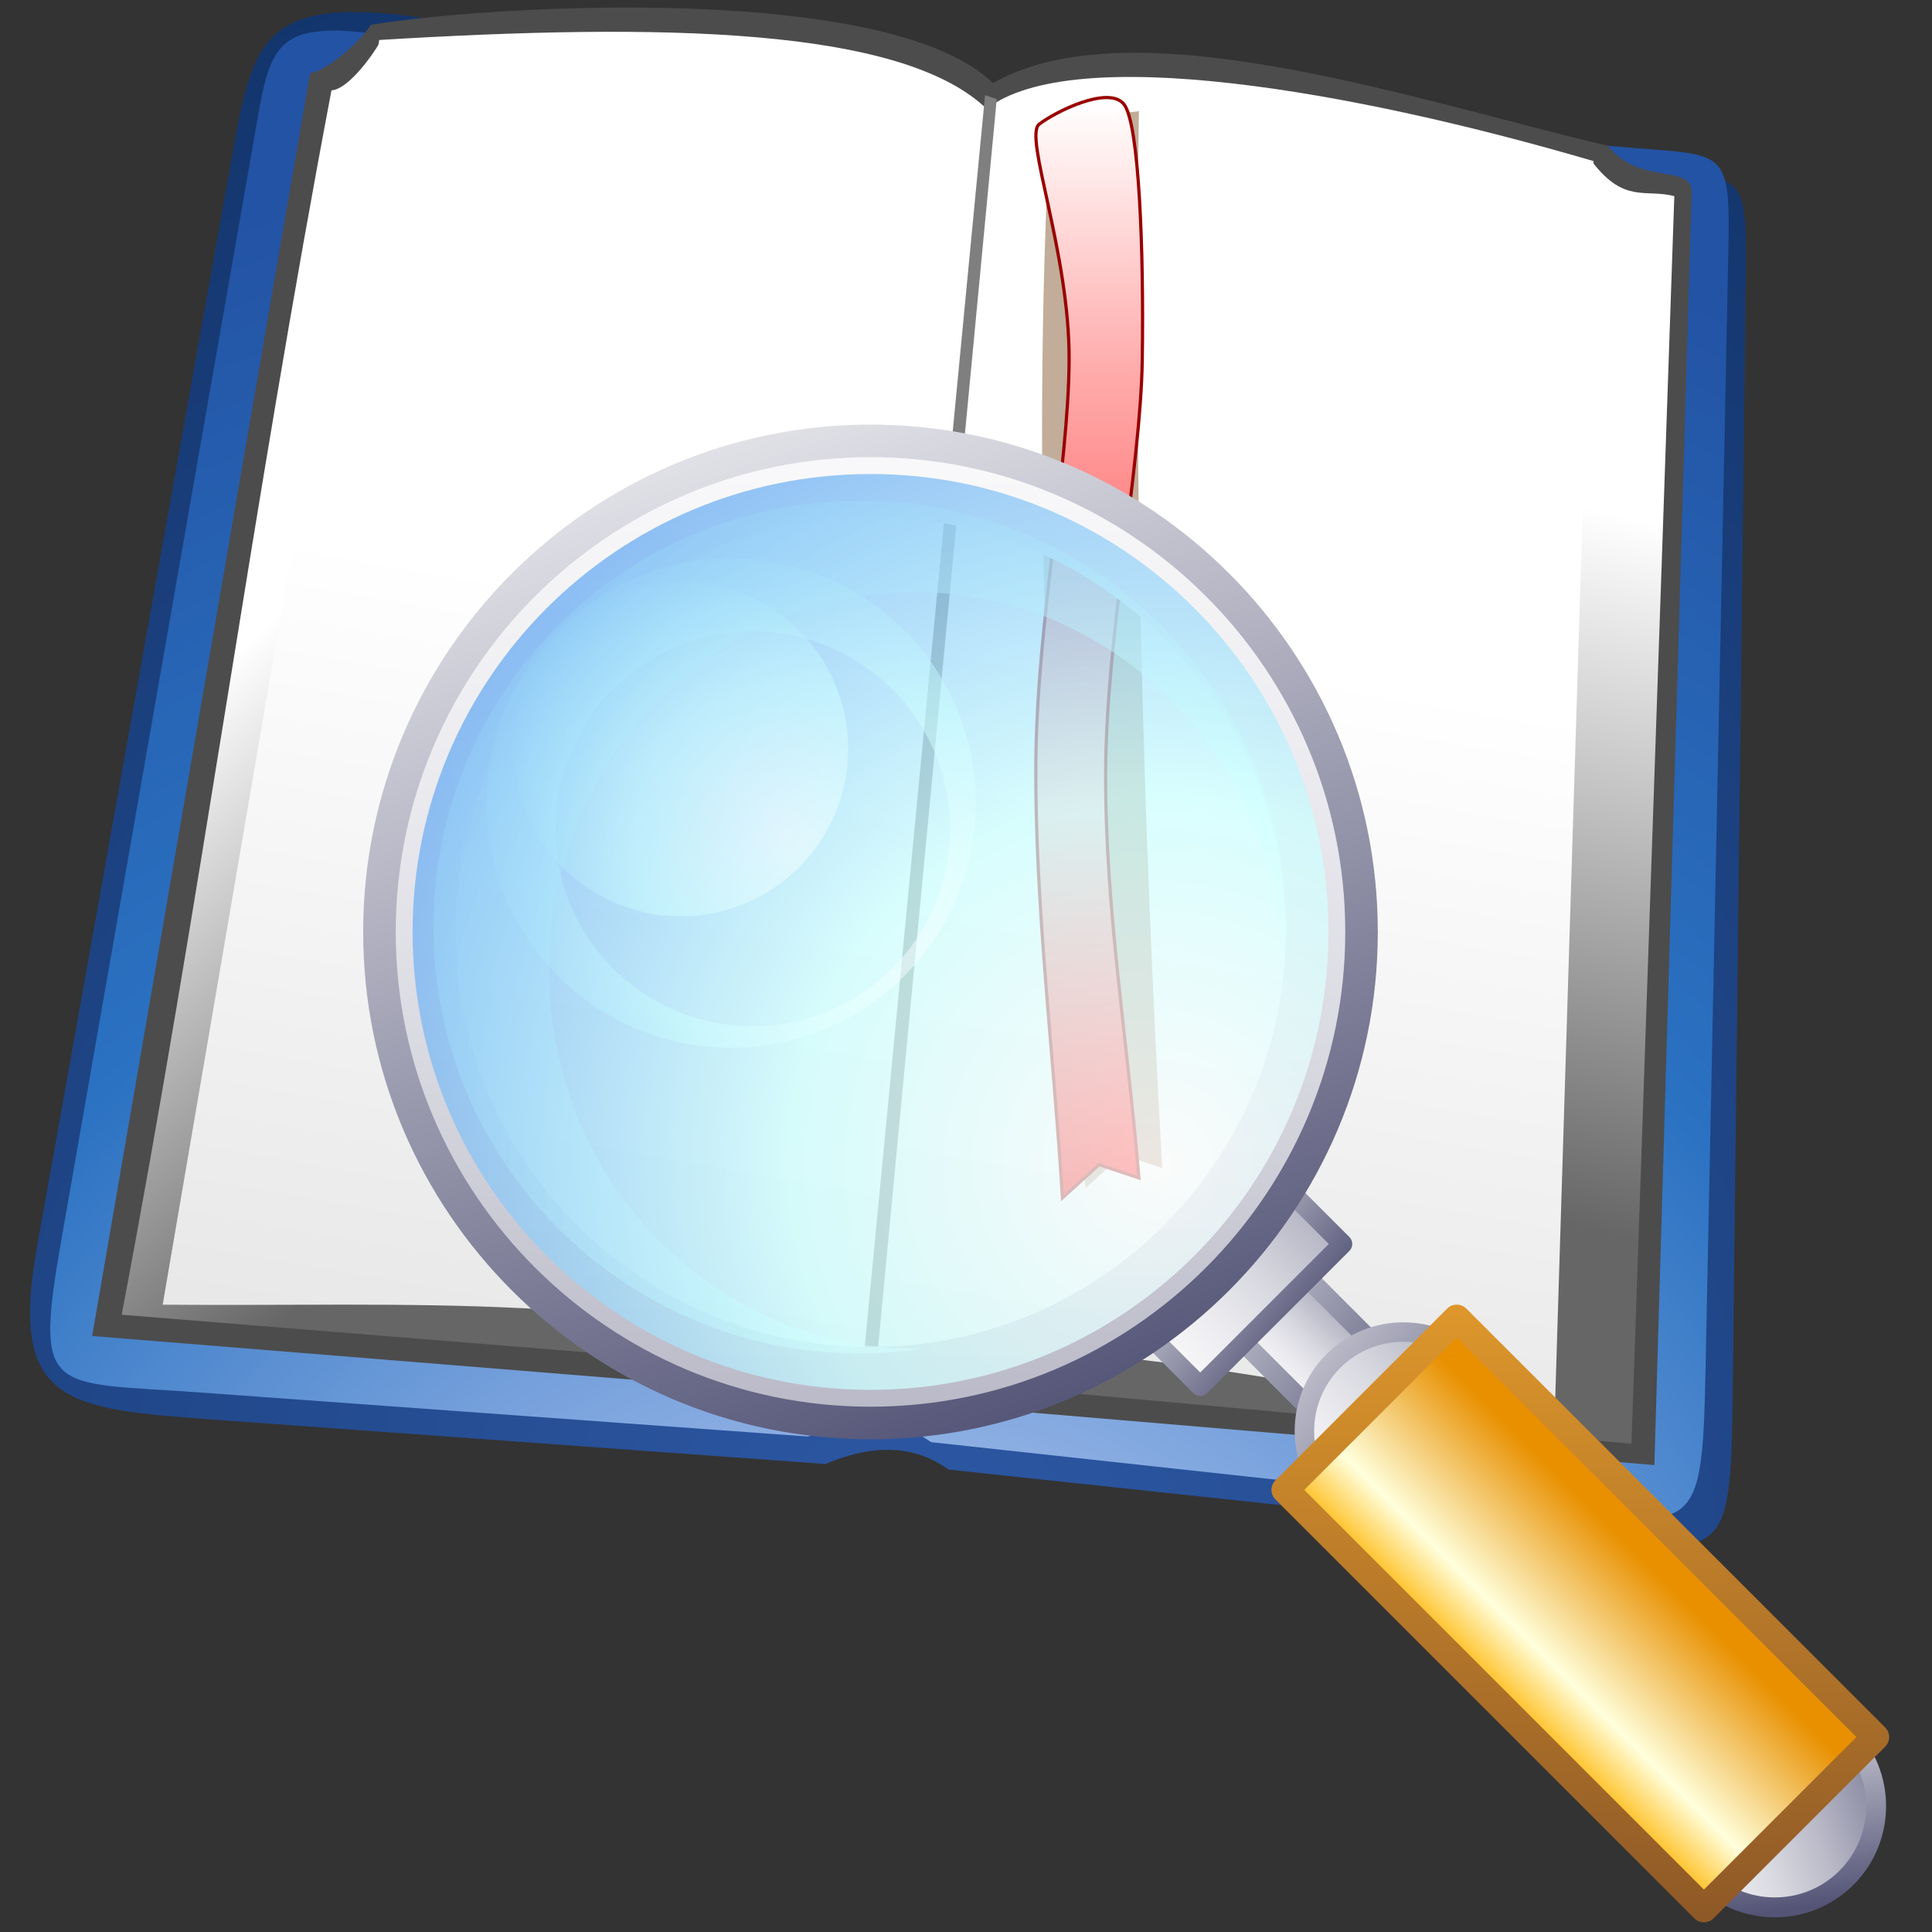 <?xml version="1.0" encoding="UTF-8" standalone="no"?>
<!-- Generator: Adobe Illustrator 10.0.3, SVG Export Plug-In . SVG Version: 3.0.0 Build 77)  -->

<svg
   width="256"
   height="256"
   viewBox="0 0 256 256"
   overflow="visible"
   enable-background="new 0 0 128 128.443"
   xml:space="preserve"
   version="1.1"
   id="svg83"
   sodipodi:docname="kdict.svg"
   inkscape:version="1.3 (0e150ed6c4, 2023-07-21)"
   xmlns:inkscape="http://www.inkscape.org/namespaces/inkscape"
   xmlns:sodipodi="http://sodipodi.sourceforge.net/DTD/sodipodi-0.dtd"
   xmlns="http://www.w3.org/2000/svg"
   xmlns:svg="http://www.w3.org/2000/svg"
   xmlns:rdf="http://www.w3.org/1999/02/22-rdf-syntax-ns#"
   xmlns:cc="http://creativecommons.org/ns#"
   xmlns:a="http://ns.adobe.com/AdobeSVGViewerExtensions/3.0/"><rect x="0" y="0" width="256" height="256" fill="#333333" stroke="none"/><defs
   id="defs83" /><sodipodi:namedview
   id="namedview83"
   pagecolor="#ffffff"
   bordercolor="#000000"
   borderopacity="0.25"
   inkscape:showpageshadow="2"
   inkscape:pageopacity="0.0"
   inkscape:pagecheckerboard="0"
   inkscape:deskcolor="#d1d1d1"
   inkscape:zoom="3.3283737"
   inkscape:cx="121.23038"
   inkscape:cy="143.46346"
   inkscape:current-layer="svg83" />&#10;	<g
   id="Layer_1"
   transform="matrix(1.97,0,0,1.97,1,1.159)">&#10;		<g
   id="g83">&#10;			<g
   id="g16">&#10;				&#10;					<radialGradient
   id="XMLID_1_"
   cx="61.403"
   cy="105.478"
   r="139.791"
   fx="61.403"
   fy="105.478"
   gradientUnits="userSpaceOnUse">&#10;					<stop
   offset="0"
   style="stop-color:#2D58A4"
   id="stop1" />&#10;					<stop
   offset="1"
   style="stop-color:#0D2D60"
   id="stop2" />&#10;					<a:midPointStop
   offset="0"
   style="stop-color:#2D58A4" />&#10;					<a:midPointStop
   offset="0.5"
   style="stop-color:#2D58A4" />&#10;					<a:midPointStop
   offset="1"
   style="stop-color:#0D2D60" />&#10;				</radialGradient>&#10;				<path
   fill="url(#XMLID_1_)"
   d="M 28.106,0.636 C 17.911,-0.837 16.588,1.569 15.304,8.77 L 1.977,83.302 C 0.083,93.894 3.974,94.183 14.042,94.91 l 40.976,2.971 c 3.254,-1.383 6.011,-1.257 8.273,0.377 l 40.71,4.349 c 11.295,1.215 11.896,2.498 12.031,-9.02 l 0.883,-75.627 c 0.086,-7.417 -0.143,-6.385 -7.266,-7.264 z"
   id="path2"
   style="fill:url(#XMLID_1_)" />&#10;				&#10;					<radialGradient
   id="XMLID_2_"
   cx="-230.767"
   cy="563.758"
   r="122.395"
   fx="-230.767"
   fy="563.758"
   gradientTransform="matrix(1.028,0,0,1.028,295.707,-446.919)"
   gradientUnits="userSpaceOnUse">&#10;					<stop
   offset="0"
   style="stop-color:#DEE1FF"
   id="stop3" />&#10;					<stop
   offset="0.629"
   style="stop-color:#2B72C2"
   id="stop4" />&#10;					<stop
   offset="1"
   style="stop-color:#2353A4"
   id="stop5" />&#10;					<a:midPointStop
   offset="0"
   style="stop-color:#DEE1FF" />&#10;					<a:midPointStop
   offset="0.5"
   style="stop-color:#DEE1FF" />&#10;					<a:midPointStop
   offset="0.629"
   style="stop-color:#2B72C2" />&#10;					<a:midPointStop
   offset="0.5"
   style="stop-color:#2B72C2" />&#10;					<a:midPointStop
   offset="1"
   style="stop-color:#2353A4" />&#10;				</radialGradient>&#10;				<path
   fill="url(#XMLID_2_)"
   d="M 27.148,2.05 C 17.587,0.419 17.742,2.085 16.517,9.101 L 3.628,82.759 C 1.768,93.369 2.8,92.337 12.87,93.067 l 40.975,2.968 c 3.255,-1.38 6.008,-1.254 8.269,0.378 l 40.062,4.356 c 11.295,1.226 11.793,2.489 12.029,-9.028 l 1.533,-75.187 c 0.154,-7.417 -0.111,-6.629 -7.262,-7.267 z"
   id="path5"
   style="fill:url(#XMLID_2_)" />&#10;				<g
   id="g15">&#10;					<path
   fill-rule="evenodd"
   clip-rule="evenodd"
   fill="#4c4c4c"
   d="M 24.443,1.077 C 23.694,2.283 21.342,4.264 20.354,4.315 L 5.691,89.273 57.347,93.449 v 0.004 l 53.422,4.502 2.506,-85.592 c 0.055,-1.971 -3.506,-0.43 -5.623,-3.14 C 94.994,6.256 75.684,-0.377 66.281,5 59.391,-1.693 33.219,-0.333 24.443,1.077 Z"
   id="path6" />&#10;					<g
   id="g14">&#10;						&#10;							<linearGradient
   id="XMLID_3_"
   gradientUnits="userSpaceOnUse"
   x1="-216.176"
   y1="514.166"
   x2="-282.291"
   y2="448.051"
   gradientTransform="matrix(1.115,0,0,1.005,314.837,-435.713)">&#10;							<stop
   offset="0.32"
   style="stop-color:#666666"
   id="stop6" />&#10;							<stop
   offset="0.68"
   style="stop-color:#FFFFFF"
   id="stop7" />&#10;							<a:midPointStop
   offset="0.32"
   style="stop-color:#666666" />&#10;							<a:midPointStop
   offset="0.5"
   style="stop-color:#666666" />&#10;							<a:midPointStop
   offset="0.68"
   style="stop-color:#FFFFFF" />&#10;						</linearGradient>&#10;						<path
   fill-rule="evenodd"
   clip-rule="evenodd"
   fill="url(#XMLID_3_)"
   d="M 21.788,5.489 C 16.52,33.224 12.949,60.108 7.677,87.843 l 51.659,4.176 C 62.164,64.401 64.989,36.782 67.818,9.165 62.003,4.15 44.903,4.308 25.868,5.269 25.568,5.285 25.242,1.929 25.104,2.165 24.419,3.354 22.852,5.43 21.788,5.489 Z"
   id="path7"
   style="fill:url(#XMLID_3_)" />&#10;						&#10;							<linearGradient
   id="XMLID_4_"
   gradientUnits="userSpaceOnUse"
   x1="-215.269"
   y1="531.948"
   x2="-191.05"
   y2="441.561"
   gradientTransform="matrix(1.115,0,0,1.005,314.837,-435.712)">&#10;							<stop
   offset="0.25"
   style="stop-color:#666666"
   id="stop8" />&#10;							<stop
   offset="0.75"
   style="stop-color:#FFFFFF"
   id="stop9" />&#10;							<a:midPointStop
   offset="0.25"
   style="stop-color:#666666" />&#10;							<a:midPointStop
   offset="0.5"
   style="stop-color:#666666" />&#10;							<a:midPointStop
   offset="0.75"
   style="stop-color:#FFFFFF" />&#10;						</linearGradient>&#10;						<path
   fill-rule="evenodd"
   clip-rule="evenodd"
   fill="url(#XMLID_4_)"
   d="M 112.109,12.606 109.228,96.52 59.335,92.023 c 2.828,-27.617 5.653,-55.242 8.482,-82.859 5.611,-3.919 22.779,-2.62 38.801,1.174 2.148,2.781 3.57,1.761 5.491,2.268 z"
   id="path9"
   style="fill:url(#XMLID_4_)" />&#10;						<g
   id="g13">&#10;							<linearGradient
   id="XMLID_5_"
   gradientUnits="userSpaceOnUse"
   x1="43.405"
   y1="36.028"
   x2="26.101"
   y2="134.701">&#10;								<stop
   offset="0.034"
   style="stop-color:#FFFFFF"
   id="stop10" />&#10;								<stop
   offset="1"
   style="stop-color:#D4D4D4"
   id="stop11" />&#10;								<a:midPointStop
   offset="0.034"
   style="stop-color:#FFFFFF" />&#10;								<a:midPointStop
   offset="0.5"
   style="stop-color:#FFFFFF" />&#10;								<a:midPointStop
   offset="1"
   style="stop-color:#D4D4D4" />&#10;							</linearGradient>&#10;							<path
   fill="url(#XMLID_5_)"
   d="m 25.002,2.101 c -4.858,28.354 -9.714,56.71 -14.568,85.066 16.12,0.152 32.491,-0.951 47.607,4.27 C 60.645,63.201 63.251,34.967 65.855,6.73 60.116,1.234 44.012,0.943 25.002,2.101 Z"
   id="path11"
   style="fill:url(#XMLID_5_)" />&#10;							&#10;								<linearGradient
   id="XMLID_6_"
   gradientUnits="userSpaceOnUse"
   x1="-202.761"
   y1="474.413"
   x2="-219.311"
   y2="568.781"
   gradientTransform="matrix(1.028,0,0,1.028,295.175,-446.905)">&#10;								<stop
   offset="0.034"
   style="stop-color:#FFFFFF"
   id="stop12" />&#10;								<stop
   offset="1"
   style="stop-color:#D4D4D4"
   id="stop13" />&#10;								<a:midPointStop
   offset="0.034"
   style="stop-color:#FFFFFF" />&#10;								<a:midPointStop
   offset="0.5"
   style="stop-color:#FFFFFF" />&#10;								<a:midPointStop
   offset="1"
   style="stop-color:#D4D4D4" />&#10;							</linearGradient>&#10;							<path
   fill="url(#XMLID_6_)"
   d="M 106.672,10.247 104.02,96.042 C 89.754,92.472 63.934,87.895 58.041,91.439 60.645,63.204 63.251,34.966 65.855,6.729 71.67,2.235 90.479,5.493 106.672,10.247 Z"
   id="path13"
   style="fill:url(#XMLID_6_)" />&#10;						</g>&#10;					</g>&#10;					<path
   fill-rule="evenodd"
   clip-rule="evenodd"
   fill="#7f7f7f"
   d="m 65.748,5.819 -8.307,86.396 0.886,0.206 8.209,-86.35 z"
   id="path14" />&#10;				</g>&#10;			</g>&#10;			<path
   opacity="0.4"
   fill-rule="evenodd"
   clip-rule="evenodd"
   fill="#663300"
   d="m 70.109,8 c -1.264,24.062 -0.162,47.344 2.408,71.308 0.818,-0.746 1.641,-1.492 2.459,-2.229 0.896,0.293 1.789,0.592 2.686,0.892 C 76.336,54.274 75.732,30.579 76.096,6.882 74.381,7.253 70.203,6.249 70.109,8 Z"
   id="path16" />&#10;			&#10;				<linearGradient
   id="XMLID_7_"
   gradientUnits="userSpaceOnUse"
   x1="-226.227"
   y1="512.845"
   x2="-226.227"
   y2="439.167"
   gradientTransform="translate(298.97,-432.864)">&#10;				<stop
   offset="0"
   style="stop-color:#FF0000"
   id="stop16" />&#10;				<stop
   offset="0.35"
   style="stop-color:#FFC7C7"
   id="stop17" />&#10;				<stop
   offset="0.6"
   style="stop-color:#FF8080"
   id="stop18" />&#10;				<stop
   offset="0.76"
   style="stop-color:#FFADAD"
   id="stop19" />&#10;				<stop
   offset="1"
   style="stop-color:#FFFFFF"
   id="stop20" />&#10;				<a:midPointStop
   offset="0"
   style="stop-color:#FF0000" />&#10;				<a:midPointStop
   offset="0.5"
   style="stop-color:#FF0000" />&#10;				<a:midPointStop
   offset="0.35"
   style="stop-color:#FFC7C7" />&#10;				<a:midPointStop
   offset="0.5"
   style="stop-color:#FFC7C7" />&#10;				<a:midPointStop
   offset="0.6"
   style="stop-color:#FF8080" />&#10;				<a:midPointStop
   offset="0.5"
   style="stop-color:#FF8080" />&#10;				<a:midPointStop
   offset="0.76"
   style="stop-color:#FFADAD" />&#10;				<a:midPointStop
   offset="0.5"
   style="stop-color:#FFADAD" />&#10;				<a:midPointStop
   offset="1"
   style="stop-color:#FFFFFF" />&#10;			</linearGradient>&#10;			&#10;				<path
   fill-rule="evenodd"
   clip-rule="evenodd"
   fill="url(#XMLID_7_)"
   stroke="#990000"
   stroke-width="0.216"
   stroke-miterlimit="2.414"
   d="m 69.387,7.768 c -1.053,0.823 2.053,8.639 2.016,15.878 -0.041,7.243 -2.164,17.637 -2.238,27.05 -0.072,9.414 1.193,19.523 1.789,29.284 0.818,-0.746 1.643,-1.492 2.461,-2.233 0.895,0.296 1.787,0.592 2.682,0.892 C 75.351,69.547 73.824,60.564 73.859,51.369 73.896,42.171 76.207,30.983 76.322,23.646 76.435,16.309 76.115,7.723 75.093,6.426 74.074,5.129 70.441,6.945 69.387,7.768 Z"
   id="path20"
   style="fill:url(#XMLID_7_)" />&#10;			<g
   id="g82">&#10;				&#10;					<linearGradient
   id="XMLID_8_"
   gradientUnits="userSpaceOnUse"
   x1="8251.754"
   y1="4440.183"
   x2="8251.754"
   y2="4450.884"
   gradientTransform="matrix(-0.707,-0.707,0.707,-0.707,2779.747,9068.781)">&#10;					<stop
   offset="0"
   style="stop-color:#FFFFFF"
   id="stop21" />&#10;					<stop
   offset="0.178"
   style="stop-color:#FBFBFC"
   id="stop22" />&#10;					<stop
   offset="0.367"
   style="stop-color:#EEEEF2"
   id="stop23" />&#10;					<stop
   offset="0.561"
   style="stop-color:#D9D9E1"
   id="stop24" />&#10;					<stop
   offset="0.759"
   style="stop-color:#BBBBC9"
   id="stop25" />&#10;					<stop
   offset="0.958"
   style="stop-color:#9595AB"
   id="stop26" />&#10;					<stop
   offset="1"
   style="stop-color:#8C8CA4"
   id="stop27" />&#10;					<a:midPointStop
   offset="0"
   style="stop-color:#FFFFFF" />&#10;					<a:midPointStop
   offset="0.695"
   style="stop-color:#FFFFFF" />&#10;					<a:midPointStop
   offset="1"
   style="stop-color:#8C8CA4" />&#10;				</linearGradient>&#10;				<path
   fill="url(#XMLID_8_)"
   d="m 86.859,84.778 7.258,7.258 -4.324,4.322 -7.256,-7.256 z"
   id="path27"
   style="fill:url(#XMLID_8_)" />&#10;				<linearGradient
   id="XMLID_9_"
   gradientUnits="userSpaceOnUse"
   x1="75.792"
   y1="80.864"
   x2="94.547"
   y2="95.385">&#10;					<stop
   offset="0"
   style="stop-color:#FFFFFF"
   id="stop28" />&#10;					<stop
   offset="1"
   style="stop-color:#545477"
   id="stop29" />&#10;					<a:midPointStop
   offset="0"
   style="stop-color:#FFFFFF" />&#10;					<a:midPointStop
   offset="0.5"
   style="stop-color:#FFFFFF" />&#10;					<a:midPointStop
   offset="1"
   style="stop-color:#545477" />&#10;				</linearGradient>&#10;				<path
   fill="url(#XMLID_9_)"
   d="m 89.33,96.822 c 0.258,0.254 0.67,0.254 0.928,0 l 4.322,-4.323 c 0.254,-0.257 0.254,-0.672 0,-0.927 l -7.256,-7.258 c -0.256,-0.254 -0.672,-0.254 -0.928,0 l -4.322,4.325 c -0.256,0.255 -0.256,0.67 0,0.927 l 7.256,7.256 m -5.867,-7.719 c 0.797,-0.798 2.6,-2.601 3.396,-3.396 0.596,0.596 5.734,5.734 6.332,6.329 -0.797,0.797 -2.602,2.6 -3.398,3.396 -0.594,-0.595 -5.736,-5.734 -6.33,-6.329 z"
   id="path29"
   style="fill:url(#XMLID_9_)" />&#10;				&#10;					<linearGradient
   id="XMLID_10_"
   gradientUnits="userSpaceOnUse"
   x1="6774.95"
   y1="352.911"
   x2="6781.042"
   y2="370.296"
   gradientTransform="rotate(-90,3327.217,3572.601)">&#10;					<stop
   offset="0"
   style="stop-color:#FFFFFF"
   id="stop30" />&#10;					<stop
   offset="0.178"
   style="stop-color:#FBFBFC"
   id="stop31" />&#10;					<stop
   offset="0.367"
   style="stop-color:#EEEEF2"
   id="stop32" />&#10;					<stop
   offset="0.561"
   style="stop-color:#D9D9E1"
   id="stop33" />&#10;					<stop
   offset="0.759"
   style="stop-color:#BBBBC9"
   id="stop34" />&#10;					<stop
   offset="0.958"
   style="stop-color:#9595AB"
   id="stop35" />&#10;					<stop
   offset="1"
   style="stop-color:#8C8CA4"
   id="stop36" />&#10;					<a:midPointStop
   offset="0"
   style="stop-color:#FFFFFF" />&#10;					<a:midPointStop
   offset="0.695"
   style="stop-color:#FFFFFF" />&#10;					<a:midPointStop
   offset="1"
   style="stop-color:#8C8CA4" />&#10;				</linearGradient>&#10;				<path
   fill="url(#XMLID_10_)"
   d="m 114.053,116.074 c 2.66,-2.663 6.977,-2.663 9.639,0 2.66,2.661 2.66,6.977 0,9.639 -2.662,2.662 -6.979,2.662 -9.639,0 -2.662,-2.662 -2.662,-6.978 0,-9.639 z"
   id="path36"
   style="fill:url(#XMLID_10_)" />&#10;				<linearGradient
   id="XMLID_11_"
   gradientUnits="userSpaceOnUse"
   x1="117.385"
   y1="110.871"
   x2="119.896"
   y2="127.82">&#10;					<stop
   offset="0"
   style="stop-color:#FFFFFF"
   id="stop37" />&#10;					<stop
   offset="1"
   style="stop-color:#545477"
   id="stop38" />&#10;					<a:midPointStop
   offset="0"
   style="stop-color:#FFFFFF" />&#10;					<a:midPointStop
   offset="0.5"
   style="stop-color:#FFFFFF" />&#10;					<a:midPointStop
   offset="1"
   style="stop-color:#545477" />&#10;				</linearGradient>&#10;				<path
   fill="url(#XMLID_11_)"
   d="m 124.164,126.186 c 2.918,-2.918 2.918,-7.667 0,-10.585 -2.92,-2.919 -7.668,-2.92 -10.588,0 -2.918,2.918 -2.918,7.666 0,10.585 2.92,2.919 7.668,2.919 10.588,0 m -0.947,-0.948 c -2.396,2.397 -6.295,2.397 -8.691,0 -2.396,-2.396 -2.396,-6.294 0,-8.69 2.396,-2.398 6.295,-2.398 8.691,0 2.394,2.396 2.394,6.294 0,8.69 z"
   id="path38"
   style="fill:url(#XMLID_11_)" />&#10;				&#10;					<linearGradient
   id="XMLID_12_"
   gradientUnits="userSpaceOnUse"
   x1="8244.22"
   y1="4434.337"
   x2="8244.22"
   y2="4457.643"
   gradientTransform="matrix(-0.707,-0.707,0.707,-0.707,2779.747,9068.781)">&#10;					<stop
   offset="0"
   style="stop-color:#FFFFFF"
   id="stop39" />&#10;					<stop
   offset="0.178"
   style="stop-color:#FBFBFC"
   id="stop40" />&#10;					<stop
   offset="0.367"
   style="stop-color:#EEEEF2"
   id="stop41" />&#10;					<stop
   offset="0.561"
   style="stop-color:#D9D9E1"
   id="stop42" />&#10;					<stop
   offset="0.759"
   style="stop-color:#BBBBC9"
   id="stop43" />&#10;					<stop
   offset="0.958"
   style="stop-color:#9595AB"
   id="stop44" />&#10;					<stop
   offset="1"
   style="stop-color:#8C8CA4"
   id="stop45" />&#10;					<a:midPointStop
   offset="0"
   style="stop-color:#FFFFFF" />&#10;					<a:midPointStop
   offset="0.695"
   style="stop-color:#FFFFFF" />&#10;					<a:midPointStop
   offset="1"
   style="stop-color:#8C8CA4" />&#10;				</linearGradient>&#10;				<path
   fill="url(#XMLID_12_)"
   d="m 89.178,90.956 c 2.598,-2.601 6.814,-2.601 9.416,0 2.6,2.599 2.6,6.817 0,9.417 -2.602,2.601 -6.818,2.601 -9.416,0 -2.602,-2.6 -2.602,-6.818 0,-9.417 z"
   id="path45"
   style="fill:url(#XMLID_12_)" />&#10;				<linearGradient
   id="XMLID_13_"
   gradientUnits="userSpaceOnUse"
   x1="79.041"
   y1="84.172"
   x2="101.253"
   y2="101.368">&#10;					<stop
   offset="0"
   style="stop-color:#FFFFFF"
   id="stop46" />&#10;					<stop
   offset="1"
   style="stop-color:#545477"
   id="stop47" />&#10;					<a:midPointStop
   offset="0"
   style="stop-color:#FFFFFF" />&#10;					<a:midPointStop
   offset="0.5"
   style="stop-color:#FFFFFF" />&#10;					<a:midPointStop
   offset="1"
   style="stop-color:#545477" />&#10;				</linearGradient>&#10;				<path
   fill="url(#XMLID_13_)"
   d="m 99.057,100.836 c 2.852,-2.852 2.852,-7.492 0,-10.343 -2.852,-2.853 -7.492,-2.853 -10.342,0 -2.855,2.851 -2.854,7.491 0,10.343 2.849,2.852 7.49,2.852 10.342,0 m -0.928,-0.925 c -2.338,2.34 -6.148,2.34 -8.49,0 -2.34,-2.342 -2.34,-6.152 0,-8.492 2.342,-2.342 6.152,-2.342 8.494,0 2.338,2.34 2.34,6.15 -0.004,8.492 z"
   id="path47"
   style="fill:url(#XMLID_13_)" />&#10;				&#10;					<linearGradient
   id="XMLID_14_"
   gradientUnits="userSpaceOnUse"
   x1="8283.027"
   y1="4611.218"
   x2="8283.027"
   y2="4595.832"
   gradientTransform="matrix(-0.707,-0.707,0.707,-0.707,2712.552,9225.074)">&#10;					<stop
   offset="0.096"
   style="stop-color:#E89000"
   id="stop48" />&#10;					<stop
   offset="0.697"
   style="stop-color:#FFFFDC"
   id="stop49" />&#10;					<stop
   offset="1"
   style="stop-color:#FFB300"
   id="stop50" />&#10;					<a:midPointStop
   offset="0.096"
   style="stop-color:#E89000" />&#10;					<a:midPointStop
   offset="0.5"
   style="stop-color:#E89000" />&#10;					<a:midPointStop
   offset="0.697"
   style="stop-color:#FFFFDC" />&#10;					<a:midPointStop
   offset="0.5"
   style="stop-color:#FFFFDC" />&#10;					<a:midPointStop
   offset="1"
   style="stop-color:#FFB300" />&#10;				</linearGradient>&#10;				<path
   fill="url(#XMLID_14_)"
   d="M 97.475,88.074 125.649,116.25 114.1,127.797 85.926,99.624 Z"
   id="path50"
   style="fill:url(#XMLID_14_)" />&#10;				<linearGradient
   id="XMLID_15_"
   gradientUnits="userSpaceOnUse"
   x1="105.788"
   y1="142.421"
   x2="105.788"
   y2="86.824">&#10;					<stop
   offset="0"
   style="stop-color:#744426"
   id="stop51" />&#10;					<stop
   offset="1"
   style="stop-color:#DE972B"
   id="stop52" />&#10;					<a:midPointStop
   offset="0"
   style="stop-color:#744426" />&#10;					<a:midPointStop
   offset="0.5"
   style="stop-color:#744426" />&#10;					<a:midPointStop
   offset="1"
   style="stop-color:#DE972B" />&#10;				</linearGradient>&#10;				<path
   fill="url(#XMLID_15_)"
   d="m 113.455,128.443 c 0.355,0.354 0.936,0.354 1.291,0 l 11.549,-11.548 c 0.355,-0.355 0.355,-0.936 0,-1.29 L 98.121,87.431 c -0.357,-0.357 -0.936,-0.357 -1.293,0 L 85.281,98.979 c -0.357,0.355 -0.357,0.933 0,1.29 l 28.174,28.174 M 87.219,99.624 c 1.08,-1.081 9.174,-9.173 10.256,-10.256 1.229,1.229 25.652,25.65 26.883,26.882 -1.084,1.081 -9.174,9.175 -10.258,10.257 -1.231,-1.229 -25.653,-25.653 -26.881,-26.883 z"
   id="path52"
   style="fill:url(#XMLID_15_)" />&#10;				&#10;					<linearGradient
   id="XMLID_16_"
   gradientUnits="userSpaceOnUse"
   x1="8258.518"
   y1="4433.384"
   x2="8258.518"
   y2="4457.075"
   gradientTransform="matrix(-0.707,-0.707,0.707,-0.707,2779.747,9068.781)">&#10;					<stop
   offset="0"
   style="stop-color:#FFFFFF"
   id="stop53" />&#10;					<stop
   offset="0.178"
   style="stop-color:#FBFBFC"
   id="stop54" />&#10;					<stop
   offset="0.367"
   style="stop-color:#EEEEF2"
   id="stop55" />&#10;					<stop
   offset="0.561"
   style="stop-color:#D9D9E1"
   id="stop56" />&#10;					<stop
   offset="0.759"
   style="stop-color:#BBBBC9"
   id="stop57" />&#10;					<stop
   offset="0.958"
   style="stop-color:#9595AB"
   id="stop58" />&#10;					<stop
   offset="1"
   style="stop-color:#8C8CA4"
   id="stop59" />&#10;					<a:midPointStop
   offset="0"
   style="stop-color:#FFFFFF" />&#10;					<a:midPointStop
   offset="0.695"
   style="stop-color:#FFFFFF" />&#10;					<a:midPointStop
   offset="1"
   style="stop-color:#8C8CA4" />&#10;				</linearGradient>&#10;				<path
   fill="url(#XMLID_16_)"
   d="m 86.242,79.529 3.551,3.552 -9.572,9.572 -3.551,-3.551 z"
   id="path59"
   style="fill:url(#XMLID_16_)" />&#10;				<linearGradient
   id="XMLID_17_"
   gradientUnits="userSpaceOnUse"
   x1="75.055"
   y1="79.762"
   x2="87.29"
   y2="89.234">&#10;					<stop
   offset="0"
   style="stop-color:#FFFFFF"
   id="stop60" />&#10;					<stop
   offset="1"
   style="stop-color:#545477"
   id="stop61" />&#10;					<a:midPointStop
   offset="0"
   style="stop-color:#FFFFFF" />&#10;					<a:midPointStop
   offset="0.5"
   style="stop-color:#FFFFFF" />&#10;					<a:midPointStop
   offset="1"
   style="stop-color:#545477" />&#10;				</linearGradient>&#10;				<path
   fill="url(#XMLID_17_)"
   d="m 79.756,93.116 c 0.258,0.257 0.672,0.257 0.93,0 l 9.572,-9.571 c 0.254,-0.258 0.254,-0.673 0,-0.927 l -3.553,-3.55 c -0.254,-0.259 -0.67,-0.259 -0.926,0 l -9.572,9.571 c -0.256,0.255 -0.256,0.67 0,0.927 l 3.549,3.55 m -2.16,-4.013 c 0.797,-0.798 7.852,-7.85 8.646,-8.646 0.598,0.595 2.029,2.029 2.625,2.625 -0.797,0.796 -7.85,7.849 -8.646,8.646 -0.594,-0.597 -2.03,-2.031 -2.625,-2.625 z"
   id="path61"
   style="fill:url(#XMLID_17_)" />&#10;				<linearGradient
   id="XMLID_18_"
   gradientUnits="userSpaceOnUse"
   x1="58.043"
   y1="5.471"
   x2="58.043"
   y2="121.072">&#10;					<stop
   offset="0"
   style="stop-color:#FFFFFF"
   id="stop62" />&#10;					<stop
   offset="0.178"
   style="stop-color:#FBFBFC"
   id="stop63" />&#10;					<stop
   offset="0.367"
   style="stop-color:#EEEEF2"
   id="stop64" />&#10;					<stop
   offset="0.561"
   style="stop-color:#D9D9E1"
   id="stop65" />&#10;					<stop
   offset="0.759"
   style="stop-color:#BBBBC9"
   id="stop66" />&#10;					<stop
   offset="0.958"
   style="stop-color:#9595AB"
   id="stop67" />&#10;					<stop
   offset="1"
   style="stop-color:#8C8CA4"
   id="stop68" />&#10;					<a:midPointStop
   offset="0"
   style="stop-color:#FFFFFF" />&#10;					<a:midPointStop
   offset="0.695"
   style="stop-color:#FFFFFF" />&#10;					<a:midPointStop
   offset="1"
   style="stop-color:#8C8CA4" />&#10;				</linearGradient>&#10;				<path
   fill="url(#XMLID_18_)"
   d="m 58.044,29.067 c -18.241,0 -33.029,14.786 -33.029,33.029 0,18.241 14.788,33.028 33.029,33.028 18.241,0 33.028,-14.787 33.028,-33.028 0,-18.243 -14.787,-33.032 -33.028,-33.029 m 0,60.947 c -15.395,0.001 -27.92,-12.523 -27.92,-27.919 0,-15.394 12.525,-27.92 27.92,-27.92 15.394,0 27.919,12.526 27.919,27.92 0,15.395 -12.525,27.919 -27.919,27.919 z"
   id="path68"
   style="fill:url(#XMLID_18_)" />&#10;				<linearGradient
   id="XMLID_19_"
   gradientUnits="userSpaceOnUse"
   x1="42.166"
   y1="15.221"
   x2="69.388"
   y2="95.587">&#10;					<stop
   offset="0"
   style="stop-color:#FFFFFF"
   id="stop69" />&#10;					<stop
   offset="1"
   style="stop-color:#545477"
   id="stop70" />&#10;					<a:midPointStop
   offset="0"
   style="stop-color:#FFFFFF" />&#10;					<a:midPointStop
   offset="0.5"
   style="stop-color:#FFFFFF" />&#10;					<a:midPointStop
   offset="1"
   style="stop-color:#545477" />&#10;				</linearGradient>&#10;				<path
   fill="url(#XMLID_19_)"
   d="m 23.92,62.096 c 0,18.814 15.307,34.123 34.124,34.123 18.815,0 34.124,-15.309 34.122,-34.123 0,-18.816 -15.307,-34.125 -34.122,-34.125 -18.816,0 -34.124,15.308 -34.124,34.125 m 2.19,0 c 0,-17.61 14.325,-31.935 31.934,-31.935 17.608,0 31.933,14.325 31.933,31.935 0,17.606 -14.324,31.933 -31.933,31.933 C 40.435,94.028 26.11,79.705 26.11,62.096 Z"
   id="path70"
   style="fill:url(#XMLID_19_)" />&#10;				&#10;					<radialGradient
   id="XMLID_20_"
   cx="85.067"
   cy="85.1"
   r="112.606"
   fx="85.067"
   fy="85.1"
   gradientTransform="translate(-7.778,-7.451)"
   gradientUnits="userSpaceOnUse">&#10;					<stop
   offset="0"
   style="stop-color:#FFFFFF"
   id="stop71" />&#10;					<stop
   offset="0.219"
   style="stop-color:#CCFFFF"
   id="stop72" />&#10;					<stop
   offset="0.685"
   style="stop-color:#1D6CE9"
   id="stop73" />&#10;					<a:midPointStop
   offset="0"
   style="stop-color:#FFFFFF" />&#10;					<a:midPointStop
   offset="0.5"
   style="stop-color:#FFFFFF" />&#10;					<a:midPointStop
   offset="0.219"
   style="stop-color:#CCFFFF" />&#10;					<a:midPointStop
   offset="0.5"
   style="stop-color:#CCFFFF" />&#10;					<a:midPointStop
   offset="0.685"
   style="stop-color:#1D6CE9" />&#10;				</radialGradient>&#10;				<path
   opacity="0.73"
   fill-rule="evenodd"
   clip-rule="evenodd"
   fill="url(#XMLID_20_)"
   d="m 88.846,62.095 c 0,17.011 -13.793,30.8 -30.802,30.8 -17.01,0 -30.8,-13.789 -30.8,-30.799 0,-17.011 13.79,-30.802 30.8,-30.802 17.009,-0.001 30.802,13.791 30.802,30.801 z"
   id="path73"
   style="fill:url(#XMLID_20_)" />&#10;				&#10;					<radialGradient
   id="XMLID_21_"
   cx="75.246"
   cy="76.246"
   r="104.823"
   fx="75.246"
   fy="76.246"
   gradientUnits="userSpaceOnUse">&#10;					<stop
   offset="0"
   style="stop-color:#FFFFFF"
   id="stop74" />&#10;					<stop
   offset="0.253"
   style="stop-color:#CCFFFF"
   id="stop75" />&#10;					<stop
   offset="1"
   style="stop-color:#1D6CE9"
   id="stop76" />&#10;					<a:midPointStop
   offset="0"
   style="stop-color:#FFFFFF" />&#10;					<a:midPointStop
   offset="0.5"
   style="stop-color:#FFFFFF" />&#10;					<a:midPointStop
   offset="0.253"
   style="stop-color:#CCFFFF" />&#10;					<a:midPointStop
   offset="0.5"
   style="stop-color:#CCFFFF" />&#10;					<a:midPointStop
   offset="1"
   style="stop-color:#1D6CE9" />&#10;				</radialGradient>&#10;				<path
   opacity="0.5"
   fill="url(#XMLID_21_)"
   d="m 36.419,64.68 c 0,-14.049 11.027,-25.439 24.629,-25.439 13.6,0 24.627,11.39 24.627,25.439 0,0.605 -0.027,1.202 -0.066,1.797 C 85.861,64.942 86,63.368 86,61.764 86,45.925 73.16,33.085 57.321,33.085 c -15.838,0 -28.679,12.839 -28.679,28.679 0,15.84 12.84,28.678 28.679,28.678 1.509,0 2.991,-0.116 4.438,-0.342 -0.236,0.007 -0.473,0.02 -0.71,0.02 C 47.446,90.119 36.419,78.729 36.419,64.68 Z"
   id="path76"
   style="fill:url(#XMLID_21_)" />&#10;				<g
   opacity="0.5"
   id="g79">&#10;					&#10;						<radialGradient
   id="XMLID_22_"
   cx="58.953"
   cy="61.844"
   r="60.322"
   fx="58.953"
   fy="61.844"
   gradientUnits="userSpaceOnUse">&#10;						<stop
   offset="0"
   style="stop-color:#FFFFFF"
   id="stop77" />&#10;						<stop
   offset="0.253"
   style="stop-color:#CCFFFF"
   id="stop78" />&#10;						<stop
   offset="1"
   style="stop-color:#1D6CE9"
   id="stop79" />&#10;						<a:midPointStop
   offset="0"
   style="stop-color:#FFFFFF" />&#10;						<a:midPointStop
   offset="0.5"
   style="stop-color:#FFFFFF" />&#10;						<a:midPointStop
   offset="0.253"
   style="stop-color:#CCFFFF" />&#10;						<a:midPointStop
   offset="0.5"
   style="stop-color:#CCFFFF" />&#10;						<a:midPointStop
   offset="1"
   style="stop-color:#1D6CE9" />&#10;					</radialGradient>&#10;					<path
   fill="url(#XMLID_22_)"
   d="m 48.67,36.973 c -9.089,0 -16.458,7.369 -16.458,16.457 0,9.089 7.369,16.458 16.458,16.458 9.088,0 16.457,-7.369 16.457,-16.458 0,-9.088 -7.369,-16.457 -16.457,-16.457 m 1.444,31.47 c -7.336,0 -13.281,-5.945 -13.281,-13.281 0,-7.334 5.944,-13.281 13.281,-13.281 7.334,0 13.28,5.947 13.28,13.281 0,7.337 -5.946,13.281 -13.28,13.281 z"
   id="path79"
   style="fill:url(#XMLID_22_)" />&#10;				</g>&#10;				&#10;					<radialGradient
   id="XMLID_23_"
   cx="52.317"
   cy="55.539"
   r="41.272"
   fx="52.317"
   fy="55.539"
   gradientUnits="userSpaceOnUse">&#10;					<stop
   offset="0"
   style="stop-color:#FFFFFF"
   id="stop80" />&#10;					<stop
   offset="0.253"
   style="stop-color:#CCFFFF"
   id="stop81" />&#10;					<stop
   offset="1"
   style="stop-color:#1D6CE9"
   id="stop82" />&#10;					<a:midPointStop
   offset="0"
   style="stop-color:#FFFFFF" />&#10;					<a:midPointStop
   offset="0.5"
   style="stop-color:#FFFFFF" />&#10;					<a:midPointStop
   offset="0.253"
   style="stop-color:#CCFFFF" />&#10;					<a:midPointStop
   offset="0.5"
   style="stop-color:#CCFFFF" />&#10;					<a:midPointStop
   offset="1"
   style="stop-color:#1D6CE9" />&#10;				</radialGradient>&#10;				<path
   opacity="0.5"
   fill="url(#XMLID_23_)"
   d="m 56.542,49.783 c 0,6.22 -5.042,11.259 -11.262,11.259 -6.218,0 -11.26,-5.039 -11.26,-11.259 0,-6.22 5.042,-11.261 11.26,-11.261 6.221,0 11.262,5.04 11.262,11.261 z"
   id="path82"
   style="fill:url(#XMLID_23_)" />&#10;			</g>&#10;		</g>&#10;		<path
   fill="none"
   d="M 128,128.222 H 0 v -128 h 128 z"
   id="path83" />&#10;	</g>&#10;</svg>
